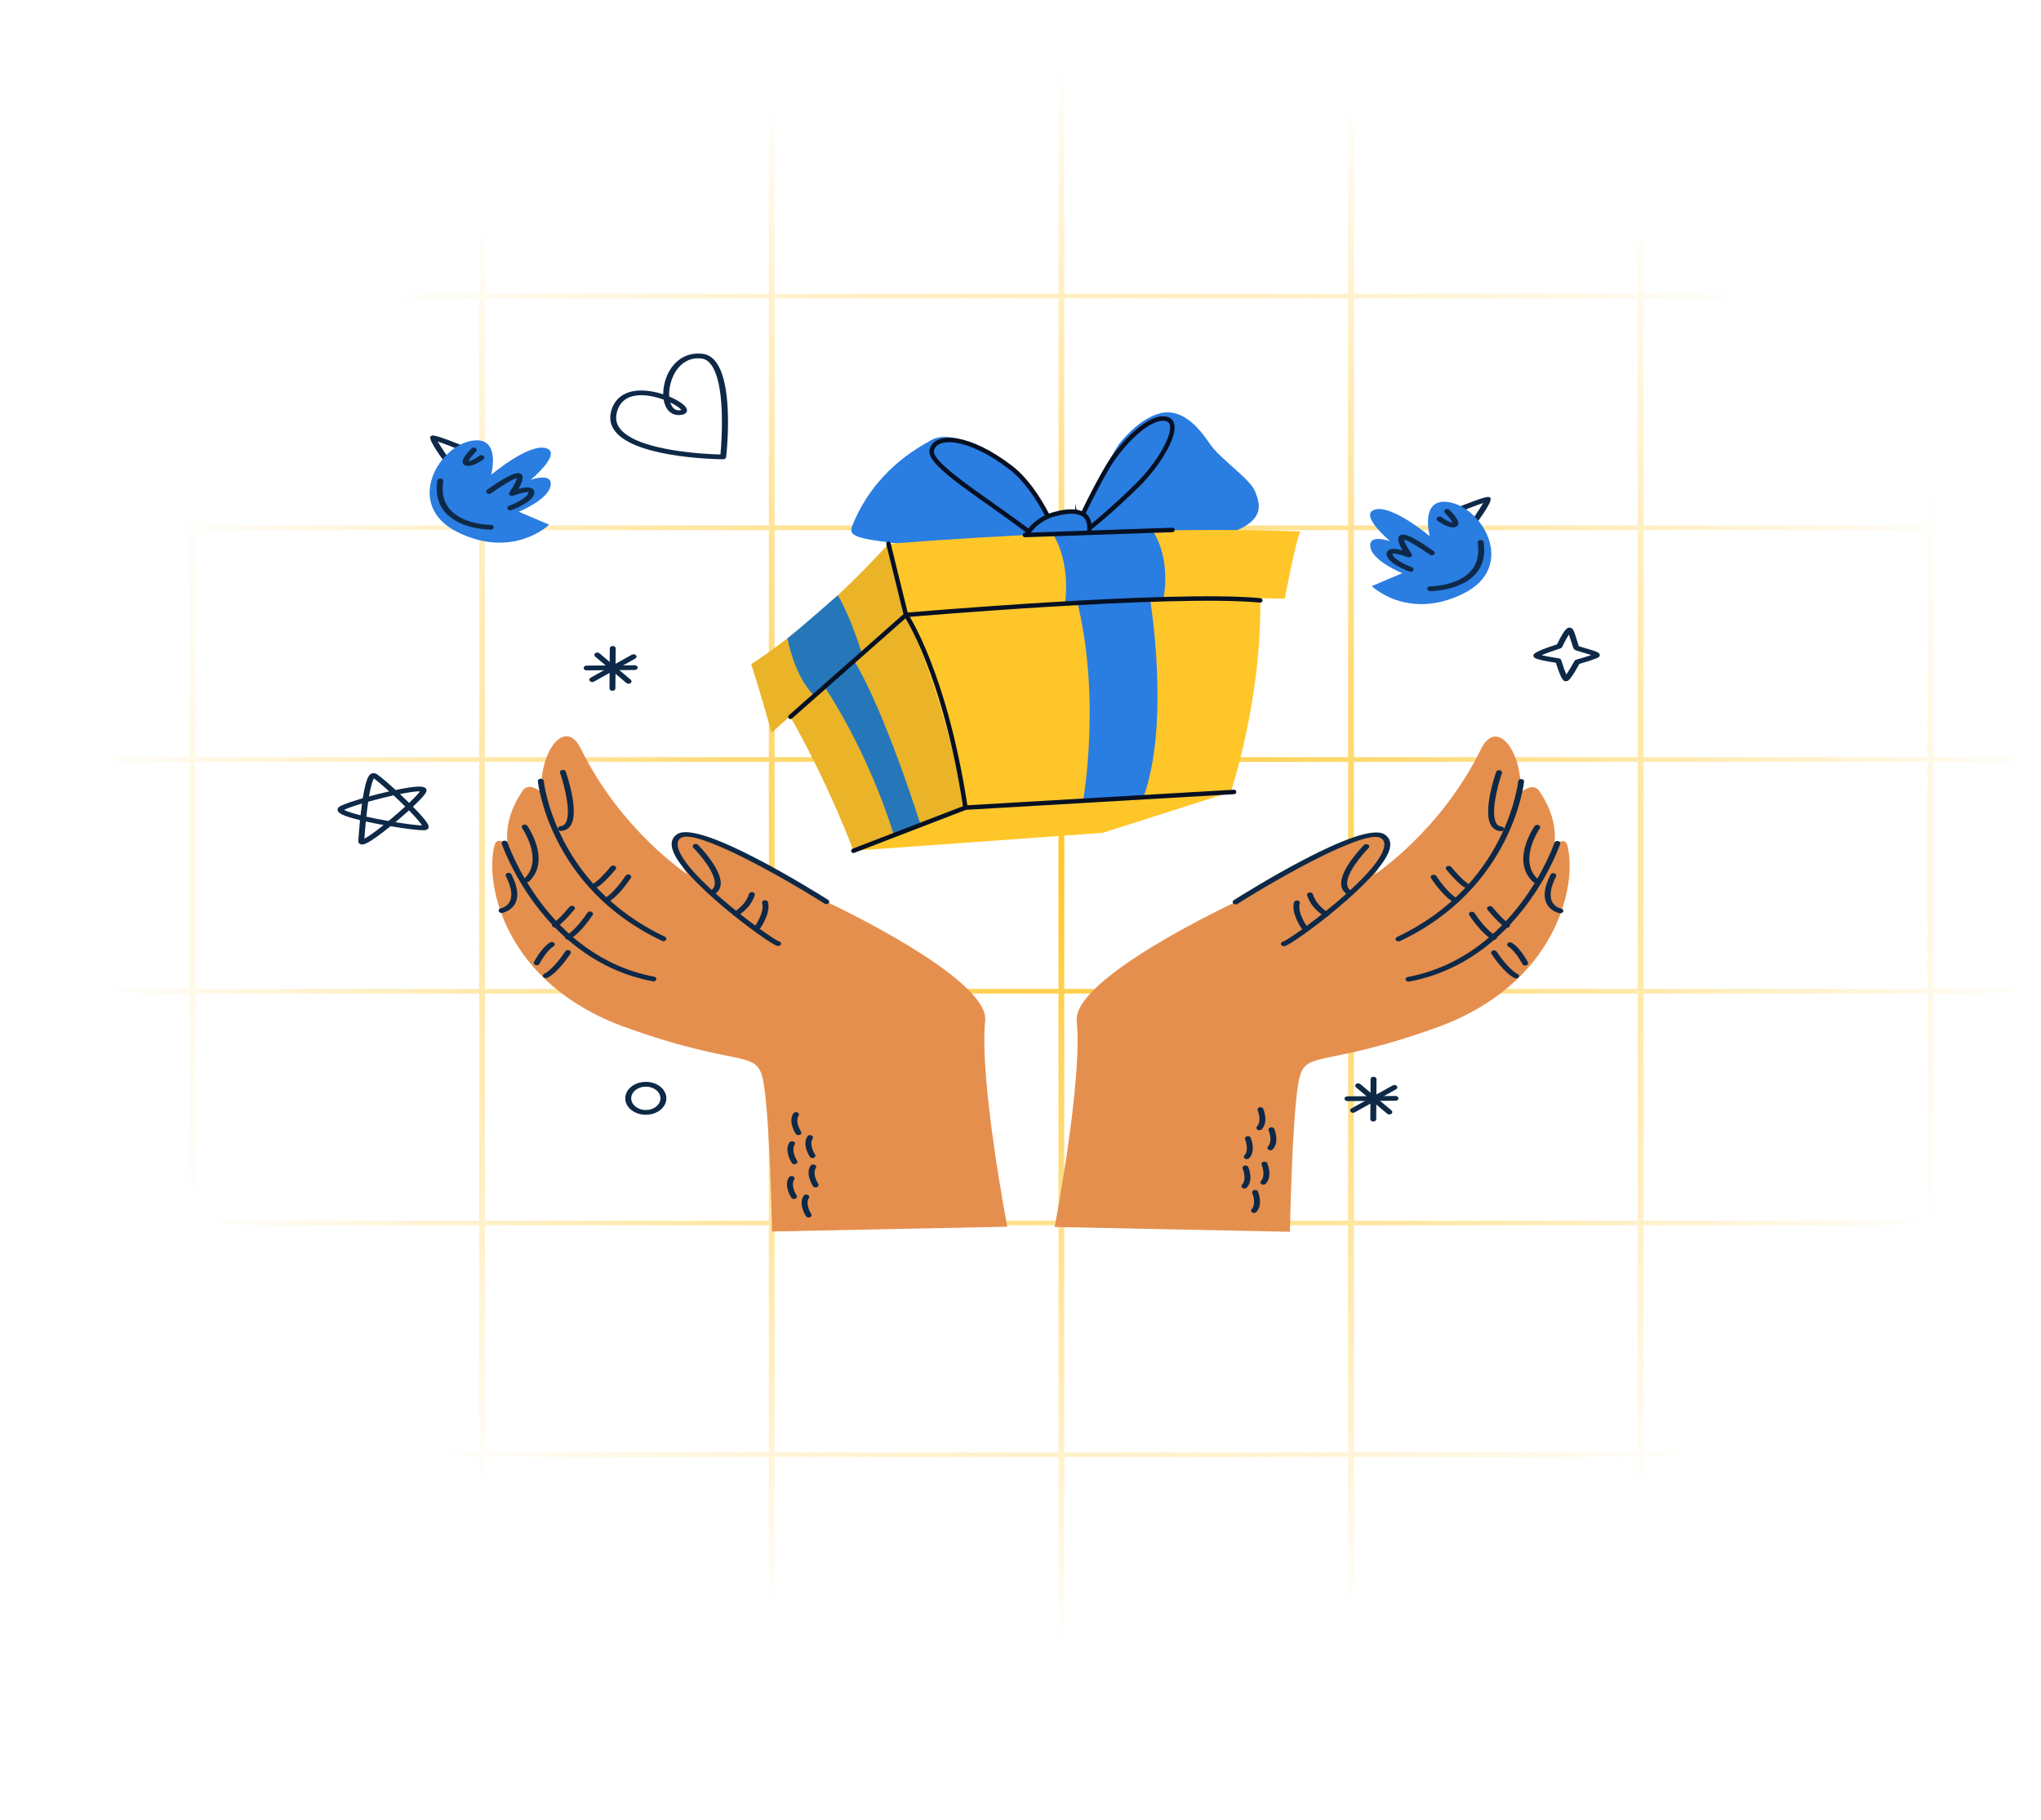 <svg viewBox="0 0 914 815" xmlns="http://www.w3.org/2000/svg" xmlns:xlink="http://www.w3.org/1999/xlink"><clipPath id="a"><path d="m0 0h914v815h-914z"/></clipPath><radialGradient id="b" cx="482.8" cy="370.5" gradientTransform="matrix(.81 0 0 .65 85.71 142.66)" gradientUnits="userSpaceOnUse" r="544.72"><stop offset="0" stop-color="#ffc629"/><stop offset="1" stop-color="#ffc629" stop-opacity="0"/></radialGradient><g clip-path="url(#a)"><path d="m1123.83-179.75h-1298.36v1040.7h1300.95v-1040.7zm-131 2.08v101.68h-127.11v-101.68zm-518.83 518.79v101.68h-127.11v-101.68zm-127.11-2.08v-101.68h127.11v101.68zm129.71 2.08h127.11v101.68h-127.11zm0-2.08v-101.68h127.11v101.68zm0-103.76v-101.68h127.11v101.68zm-2.59 0h-127.11v-101.68h127.11zm-129.71 0h-127.11v-101.68h127.11zm0 2.08v101.68h-127.11v-101.68zm0 103.76v101.68h-127.11v-101.68zm0 103.76v101.68h-127.11v-101.68zm2.59 0h127.11v101.68h-127.11zm129.71 0h127.11v101.68h-127.11zm129.71 0h127.11v101.68h-127.11zm0-2.08v-101.68h127.11v101.68zm0-103.76v-101.68h127.11v101.68zm0-103.76v-101.68h127.11v101.68zm0-103.76v-101.67h127.11v101.68h-127.11zm-2.59 0h-127.11v-101.67h127.11v101.68zm-129.71 0h-127.11v-101.67h127.11v101.68zm-129.71 0h-127.11v-101.67h127.11v101.68zm-129.71 0h-127.11v-101.67h127.11v101.68zm0 2.08v101.68h-127.11v-101.68zm0 103.76v101.68h-127.11v-101.68zm0 103.76v101.68h-127.11v-101.68zm0 103.76v101.68h-127.11v-101.68zm0 103.76v101.68h-127.11v-101.68zm2.59 0h127.11v101.68h-127.11zm129.71 0h127.11v101.68h-127.11zm129.71 0h127.11v101.68h-127.11zm129.71 0h127.11v101.68h-127.11zm129.71 0h127.11v101.68h-127.11zm0-2.08v-101.68h127.11v101.68zm0-103.76v-101.68h127.11v101.68zm0-103.76v-101.68h127.11v101.68zm0-103.76v-101.68h127.11v101.68zm0-103.76v-101.67h127.11v101.68h-127.11zm0-103.76v-101.68h127.11v101.69h-127.11zm-2.59 0h-127.11v-101.68h127.11v101.69zm-129.71 0h-127.11v-101.68h127.11v101.69zm-129.71 0h-127.11v-101.68h127.11v101.69zm-129.71 0h-127.11v-101.68h127.11v101.69zm-129.71 0h-127.11v-101.68h127.11v101.69zm-129.71 0h-127.11v-101.68h127.11v101.69zm0 2.08v101.68h-127.11v-101.67h127.11zm0 103.76v101.68h-127.11v-101.68zm0 103.76v101.68h-127.11v-101.68zm0 103.76v101.68h-127.11v-101.68zm0 103.76v101.68h-127.11v-101.68zm0 103.76v101.68h-127.11v-101.68zm0 103.76v101.68h-127.11v-101.68zm2.59 0h127.11v101.68h-127.11zm129.71 0h127.11v101.68h-127.11zm129.71 0h127.11v101.68h-127.11zm129.71 0h127.11v101.68h-127.11zm129.71 0h127.11v101.68h-127.11zm129.71 0h127.11v101.68h-127.11zm129.71 0h127.11v101.68h-127.11zm0-2.08v-101.68h127.11v101.68zm0-103.76v-101.68h127.11v101.68zm0-103.76v-101.68h127.11v101.68zm0-103.76v-101.68h127.11v101.68zm0-103.76v-101.68h127.11v101.68zm0-103.76v-101.67h127.11v101.68h-127.11zm0-103.76v-101.68h127.11v101.69h-127.11zm-2.59-205.44v101.68h-127.11v-101.68zm-129.71 0v101.68h-127.11v-101.68zm-129.71 0v101.68h-127.11v-101.68zm-129.71 0v101.68h-127.11v-101.68zm-129.71 0v101.68h-127.11v-101.68zm-129.71 0v101.68h-127.11v-101.68zm-129.71 0v101.68h-127.11v-101.68zm-256.82 0h127.12v101.68h-127.11v-101.68zm0 103.76h127.12v101.69h-127.11v-101.68zm0 103.76h127.12v101.68h-127.11v-101.67zm0 103.76h127.12v101.68h-127.11v-101.68zm0 103.76h127.12v101.68h-127.11v-101.68zm0 103.76h127.12v101.68h-127.11v-101.68zm0 103.76h127.12v101.68h-127.11v-101.68zm0 103.76h127.12v101.68h-127.11v-101.68zm0 103.76h127.12v101.68h-127.11v-101.68zm0 206.48v-102.72h127.12v102.72h-127.11zm129.71 0v-102.72h127.11v102.72h-127.11zm129.71 0v-102.72h127.11v102.72zm129.71 0v-102.72h127.11v102.72zm129.71 0v-102.72h127.11v102.72zm129.71 0v-102.72h127.11v102.72zm129.71 0v-102.72h127.11v102.72zm129.71 0v-102.72h127.11v102.72zm129.71 0v-102.72h127.11v102.72zm258.11 0h-128.41v-102.72h128.41zm0-104.8h-128.41v-101.68h128.41zm0-103.76h-128.41v-101.68h128.41zm0-103.76h-128.41v-101.68h128.41zm0-103.76h-128.41v-101.68h128.41zm0-103.76h-128.41v-101.68h128.41zm0-103.76h-128.41v-101.68h128.41zm0-103.76h-128.41v-101.67h128.41v101.68zm0-103.76h-128.41v-101.68h128.41v101.69zm0-103.76h-128.41v-101.68h128.41z" fill="url(#b)"/></g><path d="m274.26 309.31c-.74 0-1.33-.48-1.32-1.07l.13-17.93c0-.59.6-1.06 1.33-1.06.74 0 1.33.48 1.32 1.07l-.13 17.93c0 .59-.6 1.06-1.33 1.06z" fill="#0e2947"/><path d="m265.23 305.4c-.42 0-.83-.16-1.09-.46-.42-.48-.27-1.15.33-1.48l18.5-10.32c.6-.33 1.43-.22 1.85.26s.27 1.15-.33 1.48l-18.5 10.32c-.23.13-.5.19-.76.19z" fill="#0e2947"/><path d="m281.48 306.15c-.35 0-.7-.11-.97-.33l-13.99-11.83c-.5-.43-.48-1.1.05-1.51.54-.41 1.38-.38 1.88.04l13.99 11.83c.5.43.48 1.1-.05 1.51-.26.2-.59.29-.92.29z" fill="#0e2947"/><path d="m262.7 300.16c-.73 0-1.32-.47-1.33-1.05 0-.59.58-1.07 1.32-1.08l21.55-.16c.74 0 1.33.47 1.34 1.05 0 .59-.58 1.07-1.32 1.08l-21.55.16z" fill="#0e2947"/><path d="m289.21 499.15h-.04c-5.08-.02-9.19-3.33-9.17-7.4.02-4.04 4.15-7.33 9.21-7.33 2.5 0 4.81.78 6.54 2.18s2.68 3.25 2.67 5.22c-.02 4.04-4.16 7.33-9.21 7.33zm.03-12.6c-3.62 0-6.56 2.34-6.57 5.21-.02 2.89 2.91 5.25 6.51 5.26l.03 1.07v-1.07c3.59 0 6.53-2.34 6.55-5.21 0-1.4-.67-2.71-1.9-3.71-1.23-.99-2.87-1.54-4.62-1.55z" fill="#0e2947"/><path d="m614.97 502.18c-.74 0-1.33-.48-1.32-1.07l.13-17.93c0-.59.6-1.06 1.33-1.06.74 0 1.33.48 1.32 1.07l-.13 17.93c0 .59-.6 1.06-1.33 1.06z" fill="#0e2947"/><path d="m605.94 498.26c-.42 0-.83-.16-1.09-.46-.42-.48-.27-1.15.33-1.48l18.5-10.32c.6-.33 1.43-.22 1.85.26s.27 1.15-.33 1.48l-18.5 10.32c-.23.13-.5.19-.76.19z" fill="#0e2947"/><path d="m622.19 499.02c-.35 0-.7-.11-.97-.33l-13.99-11.83c-.5-.43-.48-1.1.05-1.51.54-.41 1.38-.38 1.88.04l13.99 11.83c.5.43.48 1.1-.05 1.51-.26.2-.59.29-.92.29z" fill="#0e2947"/><path d="m603.41 493.02c-.73 0-1.32-.47-1.33-1.05 0-.59.58-1.07 1.32-1.08l21.55-.16c.74 0 1.33.47 1.34 1.05 0 .59-.58 1.07-1.32 1.08l-21.55.16z" fill="#0e2947"/><path d="m162.19 378.13c-.95 0-1.67-.54-1.75-1.31 0-.18.26-4.4.78-9.59-8.4-2.04-9.81-3.32-10.04-4.41-.07-.31-.1-1.1 1.01-1.74 2.05-1.17 7.02-2.72 10.26-3.66 1.64-10.36 3.26-11.23 4.91-11.23.32 0 .8.07 1.3.38 1.67 1.06 5.39 4.31 8.51 7.16 3.5-.73 7.9-1.53 10.55-1.53 1.44 0 2.32.23 2.86.73.36.34.51.79.42 1.25-.08.41-.33 1.62-6.07 7.01 7.56 7.68 7.17 8.84 6.96 9.48-.14.43-.51.76-1.02.92-.34.11-.77.15-1.41.15-2.39 0-8.07-.7-14.58-1.8-10.05 8.17-12.02 8.17-12.68 8.17zm1.64-10.3c-.33 3.3-.54 6.16-.65 7.71 1.41-.76 4.13-2.55 8.6-6.12-2.83-.51-5.53-1.05-7.95-1.59zm13.23.31c5.13.82 9.72 1.39 11.93 1.47-.52-.87-1.94-2.78-5.84-6.77-1.89 1.72-3.98 3.54-6.08 5.3zm-13.01-2.48c2.96.67 6.35 1.34 9.94 1.96 2.58-2.12 5.19-4.39 7.47-6.48-1.62-1.61-3.4-3.32-5.22-5.01-3.65.8-7.62 1.8-11.35 2.85-.29 2-.57 4.24-.84 6.69zm-9.95-3.05c.64.39 2.44 1.22 7.35 2.44.21-1.88.42-3.64.65-5.26-3.73 1.11-6.59 2.13-7.99 2.82zm25-7.08c1.43 1.34 2.82 2.68 4.12 3.97 2.9-2.76 4.3-4.37 4.85-5.16-.1 0-.22 0-.36 0-1.71 0-4.72.42-8.61 1.2zm-11.65-6.98c-.43.67-1.27 2.59-2.2 8.07 2.99-.82 6.1-1.6 9.04-2.27-2.93-2.66-5.49-4.83-6.85-5.8z" fill="#0e2947"/><path d="m701.27 305.02c-.98 0-1.92 0-4.51-8.26-8.76-1.35-9.5-2.14-9.78-2.45-.25-.27-.35-.75-.24-1.07.16-.45.53-1.49 10.53-4.72 3.59-7.49 4.81-7.49 5.62-7.49.42 0 1 .24 1.25.51.64.69 1.23 2.48 2.11 5.36.28.9.61 1.98.8 2.46.53.19 1.68.52 2.64.79 5.14 1.47 6.47 1.98 6.71 2.96.09.37-.14.91-.49 1.16-1.04.75-6.02 2.23-8.62 2.97-4.24 7.71-5.14 7.75-5.94 7.78-.02 0-.05 0-.08 0zm-10.9-11.63c1.75.4 4.94.98 7.72 1.4.51.08.92.39 1.05.79.71 2.31 1.64 4.93 2.31 6.43.97-1.4 2.44-3.87 3.63-6.05.15-.27.43-.48.78-.58 2.38-.67 5.06-1.49 6.74-2.08-1.17-.39-2.77-.85-3.8-1.15-2.94-.84-3.49-1.02-3.87-1.43-.33-.35-.53-.95-1.27-3.32-.27-.89-.7-2.27-1.07-3.29-.87 1.33-2.09 3.6-3.04 5.6-.13.28-.41.5-.75.61-3.09.99-6.59 2.24-8.43 3.07z" fill="#0e2947"/><path d="m451.09 549.28s-12.61-65.55-9.91-92.21c1.96-19.33-71.14-53.31-71.14-53.31s11.71 6.48-32.42-18.01c-56.02-31.1-29.72 5.76-29.72 5.76s-29.72-19.45-47.73-56.19c-10.3-21.01-30.62 21.61-6.3 45.38 24.31 23.77-11.07-39.35-19.81-26.65-24.31 35.3 22.51 63.39 22.51 63.39s-31.77-51.77-35.12-38.9c-4.5 17.29 4.5 61.95 58.53 81.4s59.43 8.64 62.14 25.93c2.7 17.29 3.6 65.55 3.6 65.55l105.36-2.16z" fill="#e58f4e"/><path d="m297.1 421.4c-.23 0-.46-.05-.67-.15-50.44-23.78-55.54-70.96-55.58-71.43-.06-.59.49-1.1 1.22-1.14.74-.04 1.37.39 1.43.98.04.46 5.06 46.56 54.28 69.76.63.3.84.95.47 1.46-.25.34-.69.52-1.15.52z" fill="#0e2947"/><path d="m292.6 439.41c-.1 0-.2 0-.31-.03-49.73-9.4-67.45-61.11-67.62-61.64-.19-.57.23-1.15.95-1.3.71-.15 1.44.19 1.63.76.17.51 17.49 51 65.66 60.11.72.14 1.16.71.99 1.28-.15.49-.69.82-1.3.82z" fill="#0e2947"/><path d="m348.44 423.56c-.11 0-.21-.01-.32-.03-3.75-.72-43.73-30.14-47.1-43.65-.91-3.65.86-5.55 2.5-6.51 10.42-6.07 61.55 25.9 67.35 29.56.58.36.67 1.03.22 1.5-.45.46-1.29.54-1.87.17-21.28-13.45-57.51-33.36-64.13-29.51-1.34.78-1.86 2-1.59 3.74 2.01 12.73 41.88 41.56 45.3 42.65.72.14 1.12.7.95 1.28-.15.49-.71.81-1.32.81z" fill="#0e2947"/><path d="m318.72 400.87c-.44 0-.86-.17-1.12-.48-.4-.49-.22-1.15.39-1.47 1.14-.59 1.8-1.43 2.03-2.56.99-4.93-6.55-13.78-9.55-16.77-.46-.46-.37-1.13.21-1.5s1.41-.29 1.87.17c.47.47 11.48 11.58 10.1 18.44-.35 1.74-1.43 3.08-3.21 4.01-.22.12-.48.17-.72.17z" fill="#0e2947"/><path d="m329.53 410.23c-.43 0-.85-.17-1.11-.47-.41-.49-.25-1.15.36-1.48.05-.03 5.01-2.75 6.65-8.02.18-.57.9-.92 1.61-.77.71.14 1.15.72.97 1.29-1.9 6.09-7.52 9.15-7.76 9.27s-.48.18-.74.18z" fill="#0e2947"/><path d="m339.43 415.99c-.22 0-.44-.04-.64-.13-.64-.28-.87-.93-.52-1.45.04-.06 4.23-6.17 3.02-10.03-.18-.57.25-1.15.97-1.29.71-.14 1.44.2 1.61.77 1.46 4.68-3.08 11.3-3.28 11.58-.24.35-.7.55-1.16.55z" fill="#0e2947"/><path d="m251.18 372.05c-.68 0-1.26-.41-1.32-.96-.07-.59.47-1.11 1.2-1.16.78-.06 1.37-.35 1.86-.92 3.44-4-.36-17.92-2.12-22.94-.2-.57.22-1.15.92-1.31.71-.16 1.44.17 1.64.74.68 1.95 6.5 19.18 1.75 24.72-.93 1.08-2.25 1.72-3.8 1.84-.04 0-.09 0-.13 0z" fill="#0e2947"/><path d="m235.87 395.1c-.3 0-.61-.08-.86-.25-.56-.38-.64-1.05-.16-1.5 8.76-8.34-.94-22.42-1.04-22.57-.36-.51-.13-1.16.51-1.45s1.45-.11 1.81.41c.44.63 10.69 15.52.76 24.98-.26.25-.64.38-1.02.38z" fill="#0e2947"/><path d="m266.94 397.26c-.45 0-.89-.18-1.14-.52-.37-.5-.18-1.14.43-1.45.09-.05 2.31-1.32 7.26-7.25.41-.49 1.23-.62 1.85-.3.61.33.78.99.37 1.48-5.41 6.49-7.82 7.76-8.08 7.89-.21.1-.45.15-.68.15z" fill="#0e2947"/><path d="m248.48 415.27c-.45 0-.89-.18-1.14-.52-.37-.5-.18-1.14.43-1.45.09-.05 2.31-1.32 7.26-7.25.41-.49 1.23-.62 1.85-.3.61.33.78.99.37 1.48-5.41 6.49-7.82 7.76-8.08 7.89-.21.1-.45.15-.68.15z" fill="#0e2947"/><path d="m271.44 404.11c-.45 0-.89-.18-1.14-.52-.38-.5-.17-1.16.46-1.46 3.43-1.65 7.96-7.79 9.41-10.03.34-.52 1.14-.72 1.8-.45.65.27.9.92.56 1.44-.23.35-5.63 8.58-10.4 10.87-.21.1-.45.15-.68.15z" fill="#0e2947"/><path d="m254.33 420.68c-.45 0-.89-.18-1.14-.52-.38-.5-.17-1.16.46-1.46 3.43-1.64 7.95-7.79 9.41-10.02.34-.52 1.15-.72 1.8-.45s.9.92.56 1.44c-.23.35-5.63 8.58-10.4 10.86-.21.1-.45.15-.68.15z" fill="#0e2947"/><path d="m244.43 437.97c-.45 0-.89-.18-1.14-.52-.38-.5-.17-1.16.46-1.46 3.43-1.65 7.96-7.79 9.41-10.03.34-.52 1.14-.72 1.8-.45.65.27.9.92.56 1.44-.23.35-5.63 8.58-10.4 10.87-.21.1-.45.15-.68.15z" fill="#0e2947"/><path d="m224.61 408.79c-.61 0-1.16-.34-1.3-.84-.15-.57.3-1.14 1.01-1.27.13-.02 2.37-.48 3.69-2.54 1.68-2.61 1.16-6.71-1.48-11.87-.28-.55.05-1.17.73-1.39.68-.23 1.46.04 1.74.58 3.01 5.87 3.46 10.48 1.34 13.71-1.93 2.94-5.3 3.56-5.44 3.58-.1.02-.19.02-.28.02z" fill="#0e2947"/><path d="m240.37 432.2c-.17 0-.34-.03-.51-.08-.68-.22-1-.85-.72-1.39.13-.26 3.34-6.42 7.19-8.73.59-.35 1.42-.26 1.86.21s.32 1.14-.27 1.49c-2.71 1.63-5.48 6.21-6.32 7.84-.21.41-.71.66-1.23.66z" fill="#0e2947"/><path d="m355.77 521.28c-.48 0-.94-.21-1.18-.57-.15-.22-3.57-5.48-1.06-9.16.35-.52 1.16-.71 1.8-.43.65.28.89.93.54 1.44-1.52 2.24.26 5.92 1.08 7.15.34.52.1 1.16-.55 1.44-.2.08-.41.12-.62.12z" fill="#0e2947"/><path d="m357.54 508.25c-.48 0-.94-.21-1.18-.57-.15-.22-3.56-5.48-1.06-9.16.35-.52 1.16-.71 1.8-.43.65.28.89.93.54 1.44-1.52 2.24.26 5.92 1.08 7.15.34.52.1 1.16-.55 1.44-.2.08-.41.12-.62.12z" fill="#0e2947"/><path d="m365.25 531.68c-.48 0-.94-.21-1.18-.57-.15-.22-3.56-5.48-1.06-9.16.35-.52 1.16-.71 1.8-.43.65.28.89.93.54 1.44-1.52 2.24.26 5.92 1.08 7.15.34.52.1 1.16-.55 1.44-.2.08-.41.12-.62.12z" fill="#0e2947"/><path d="m355.57 536.87c-.48 0-.94-.21-1.18-.57-.15-.22-3.57-5.48-1.06-9.17.35-.52 1.16-.71 1.8-.43.65.28.89.93.54 1.44-1.51 2.23.27 5.92 1.08 7.15.34.52.09 1.16-.56 1.44-.2.08-.41.12-.62.12z" fill="#0e2947"/><path d="m362.13 545.16c-.48 0-.94-.21-1.18-.57-.15-.22-3.57-5.48-1.06-9.16.35-.52 1.16-.71 1.8-.43.65.28.89.93.54 1.44-1.52 2.24.26 5.92 1.08 7.15.34.52.1 1.16-.55 1.44-.2.08-.41.12-.62.12z" fill="#0e2947"/><path d="m363.83 518.54c-.48 0-.94-.21-1.18-.57-.15-.22-3.57-5.48-1.06-9.16.35-.52 1.16-.71 1.8-.43s.89.93.54 1.44c-1.52 2.24.26 5.92 1.08 7.15.34.52.1 1.16-.55 1.44-.2.08-.41.12-.62.12z" fill="#0e2947"/><path d="m472.28 549.41s12.61-65.55 9.91-92.21c-1.96-19.33 71.14-53.31 71.14-53.31s-11.71 6.48 32.42-18.01c56.02-31.1 29.72 5.76 29.72 5.76s29.72-19.45 47.73-56.19c10.3-21.01 30.62 21.61 6.3 45.38-24.31 23.77 11.07-39.35 19.81-26.65 24.31 35.3-22.51 63.39-22.51 63.39s31.77-51.77 35.12-38.9c4.5 17.29-4.5 61.95-58.53 81.4s-59.43 8.64-62.14 25.93c-2.7 17.29-3.6 65.55-3.6 65.55l-105.36-2.16z" fill="#e58f4e"/><g fill="#0e2947"><path d="m626.27 421.53c-.46 0-.9-.19-1.15-.52-.37-.51-.16-1.16.47-1.46 49.26-23.22 54.24-69.3 54.28-69.76.06-.59.68-1.02 1.43-.98.73.04 1.28.56 1.22 1.14-.05.47-5.14 47.65-55.58 71.43-.21.1-.44.15-.67.15z"/><path d="m630.77 439.54c-.6 0-1.15-.33-1.3-.82-.17-.57.27-1.15.99-1.28 48.2-9.11 65.49-59.6 65.66-60.11.19-.57.92-.9 1.63-.76.71.15 1.13.73.95 1.3-.17.52-17.89 52.23-67.62 61.64-.1.02-.21.03-.31.03z"/><path d="m574.94 423.69c-.6 0-1.15-.33-1.29-.82-.17-.57.27-1.15.99-1.28 3.36-1.07 43.23-29.9 45.24-42.63.27-1.73-.24-2.96-1.59-3.74-6.63-3.85-42.85 16.06-64.13 29.51-.58.37-1.41.29-1.87-.17s-.36-1.13.22-1.5c5.8-3.67 56.93-35.64 67.35-29.56 1.64.96 3.41 2.86 2.5 6.51-3.37 13.51-43.35 42.94-47.1 43.65-.1.02-.21.03-.31.03z"/><path d="m604.65 401c-.25 0-.5-.06-.72-.17-1.78-.92-2.86-2.27-3.21-4.01-1.38-6.87 9.63-17.97 10.1-18.44.46-.46 1.3-.53 1.87-.17.57.37.67 1.04.21 1.5-2.99 2.99-10.54 11.84-9.55 16.77.23 1.13.89 1.97 2.03 2.56.62.32.79.98.39 1.47-.26.31-.68.48-1.12.48z"/><path d="m593.85 410.36c-.25 0-.51-.06-.74-.18-.24-.13-5.85-3.18-7.76-9.27-.18-.57.25-1.15.97-1.29.71-.15 1.44.2 1.61.77 1.66 5.3 6.6 7.99 6.65 8.02.61.33.78.99.37 1.48-.26.31-.68.47-1.11.47z"/><path d="m583.94 416.13c-.47 0-.92-.2-1.16-.55-.2-.28-4.74-6.9-3.28-11.58.18-.57.9-.92 1.61-.77.71.14 1.15.72.97 1.29-1.21 3.86 2.98 9.97 3.02 10.03.36.51.12 1.16-.52 1.45-.21.09-.43.13-.64.13z"/><path d="m672.2 372.18s-.08 0-.13 0c-1.56-.12-2.87-.75-3.8-1.84-4.76-5.54 1.07-22.78 1.75-24.72.2-.57.94-.89 1.64-.74.71.16 1.12.75.92 1.31-1.75 5.02-5.55 18.94-2.12 22.95.49.57 1.08.86 1.86.92.73.06 1.27.58 1.2 1.16-.07.55-.64.96-1.32.96z"/><path d="m687.5 395.24c-.38 0-.76-.13-1.02-.38-9.93-9.46.32-24.35.76-24.98.36-.51 1.17-.7 1.81-.41s.87.94.51 1.45c-.1.14-9.79 14.24-1.04 22.57.47.45.4 1.12-.16 1.5-.25.17-.55.25-.86.25z"/><path d="m656.42 397.4c-.23 0-.46-.05-.67-.15-.26-.12-2.66-1.39-8.08-7.89-.41-.49-.24-1.15.37-1.48s1.44-.19 1.85.3c5.03 6.03 7.24 7.24 7.26 7.26.6.32.79.97.4 1.46-.25.32-.68.5-1.13.5z"/><path d="m674.88 415.41c-.23 0-.46-.05-.67-.15-.26-.12-2.66-1.39-8.08-7.89-.41-.49-.24-1.15.37-1.48s1.44-.19 1.85.3c5.03 6.03 7.24 7.24 7.26 7.26.6.32.79.97.4 1.46-.25.32-.68.5-1.13.5z"/><path d="m651.93 404.24c-.23 0-.47-.05-.68-.15-4.77-2.29-10.17-10.52-10.4-10.86-.34-.52-.09-1.16.56-1.44.66-.27 1.46-.07 1.8.45 1.46 2.23 5.98 8.38 9.41 10.02.63.3.83.96.46 1.46-.25.33-.69.52-1.14.52z"/><path d="m669.04 420.81c-.23 0-.47-.05-.68-.15-4.77-2.29-10.17-10.52-10.4-10.87-.34-.52-.09-1.16.56-1.44.66-.27 1.46-.07 1.8.45 1.46 2.23 5.98 8.38 9.41 10.03.63.3.83.96.46 1.46-.25.33-.69.52-1.14.52z"/><path d="m678.95 438.1c-.23 0-.47-.05-.68-.15-4.77-2.29-10.17-10.52-10.4-10.87-.34-.52-.09-1.16.56-1.44.66-.27 1.46-.07 1.8.45 1.46 2.23 5.98 8.38 9.41 10.03.63.3.83.96.46 1.46-.25.33-.69.52-1.14.52z"/><path d="m698.76 408.92c-.09 0-.19 0-.28-.02-.14-.02-3.51-.64-5.44-3.58-2.12-3.23-1.67-7.84 1.34-13.71.28-.54 1.06-.81 1.74-.58.68.22 1.01.84.73 1.39-2.66 5.19-3.16 9.3-1.45 11.91 1.34 2.04 3.63 2.49 3.65 2.49.72.12 1.18.69 1.02 1.27-.14.5-.69.84-1.3.84z"/><path d="m683 432.34c-.52 0-1.02-.25-1.23-.66-.03-.06-3.06-5.88-6.32-7.84-.59-.35-.71-1.02-.27-1.49s1.28-.57 1.86-.21c3.85 2.31 7.05 8.47 7.19 8.73.28.54-.04 1.17-.72 1.39-.17.05-.34.08-.51.08z"/><path d="m565.77 530.45c-.28 0-.56-.07-.8-.22-.59-.35-.7-1.02-.26-1.49 1.91-2.02.85-5.88.28-7.2-.24-.56.13-1.16.82-1.36.7-.18 1.45.1 1.69.66.1.24 2.5 5.84-.67 9.19-.26.28-.66.42-1.06.42z"/><path d="m561.57 543.11c-.28 0-.56-.07-.8-.22-.59-.35-.7-1.02-.26-1.49 1.91-2.02.85-5.88.28-7.2-.24-.56.13-1.16.82-1.36.7-.18 1.45.1 1.69.66.1.24 2.5 5.84-.67 9.19-.26.28-.66.42-1.06.42z"/><path d="m558.35 519.03c-.28 0-.56-.07-.8-.22-.59-.36-.7-1.02-.26-1.49 1.91-2.02.85-5.88.28-7.2-.24-.56.13-1.16.82-1.36.7-.19 1.45.1 1.69.66.1.24 2.49 5.84-.67 9.19-.26.28-.66.42-1.06.42z"/><path d="m568.9 515.05c-.28 0-.56-.07-.8-.22-.59-.36-.7-1.02-.26-1.49 1.92-2.03.85-5.89.28-7.2-.24-.56.12-1.16.82-1.36.69-.19 1.45.1 1.7.66.1.24 2.49 5.84-.67 9.19-.26.28-.66.42-1.06.42z"/><path d="m563.97 506.07c-.28 0-.56-.07-.8-.22-.59-.35-.7-1.02-.26-1.49 1.91-2.02.85-5.88.28-7.2-.24-.56.13-1.16.82-1.36.7-.18 1.45.1 1.69.66.1.24 2.5 5.84-.67 9.19-.26.28-.66.42-1.06.42z"/><path d="m557.28 532.18c-.28 0-.56-.07-.8-.22-.59-.35-.7-1.02-.26-1.49 1.91-2.02.85-5.88.28-7.2-.24-.56.13-1.16.82-1.36.7-.19 1.45.1 1.69.66.1.24 2.5 5.84-.67 9.19-.26.28-.66.42-1.06.42z"/><path d="m201.09 208.56c-.38 0-.75-.13-1.01-.39-.1-.1-8.54-11.12-7.3-12.65.72-.89 1.12-1.38 17.13 5.14.65.27.92.91.58 1.43-.33.52-1.14.73-1.78.46-4.69-1.91-9.87-3.91-12.71-4.86 1.69 2.88 5.51 8.44 6.17 9.17.42.47.32 1.13-.26 1.48-.25.15-.53.22-.82.22z"/></g><path d="m219.95 212.6s4.35-16.06-7.04-15.43c-15.78.87-32.8 28.88-7.92 41.13s40.93-3.37 40.93-3.37l-13.64-5.8s13.08-5.24 14.26-11.58-8.88-2.7-8.88-2.7 14.52-12.09 6.75-14.21-24.46 11.97-24.46 11.97z" fill="#2a7de1"/><path d="m209.62 208.62c-.36 0-.71-.04-1.04-.13-.67-.18-1.15-.58-1.35-1.12-.62-1.7 2.18-4.85 3.91-6.58.46-.46 1.29-.53 1.86-.17.57.37.67 1.03.21 1.49-1.65 1.65-3.08 3.53-3.37 4.38 1.1-.12 3.29-1.26 4.83-2.41.54-.4 1.37-.38 1.88.05.5.43.47 1.1-.06 1.5-1.02.76-4.22 2.98-6.87 2.98z" fill="#0e2947"/><path d="m228.5 228.5c-.5 0-.99-.23-1.21-.62-.3-.53 0-1.16.66-1.41 3.12-1.13 8.25-3.72 8.7-5.83.04-.19.02-.26.02-.26-.61-.27-3.95.45-6.83 1.55-.53.2-1.15.11-1.55-.23-.39-.34-.47-.85-.18-1.25 1.83-2.57 3.25-5.35 3.34-6.43-1.93.54-7.26 3.79-11.53 6.84-.55.39-1.39.35-1.87-.09-.49-.44-.44-1.11.11-1.5 12.1-8.64 14.2-7.56 14.89-7.2 1.63.84 1.32 3.13-.9 6.82 2.25-.6 4.8-.97 6.19-.14.47.28 1.21.95.94 2.24-.83 3.9-9.26 7.05-10.22 7.4-.18.06-.36.09-.55.09z" fill="#0e2947"/><path d="m219.77 237.15c-.74 0-12.06-.11-19.01-6.35-4.24-3.82-5.9-9.06-4.91-15.59.09-.58.76-.99 1.48-.93.73.07 1.24.6 1.16 1.18-.89 5.9.54 10.58 4.26 13.92 6.22 5.59 16.83 5.64 17.03 5.64.73 0 1.33.47 1.33 1.06s-.59 1.06-1.32 1.07z" fill="#0e2947"/><path d="m659.15 236.07c.38 0 .75-.13 1.01-.39.1-.1 8.54-11.12 7.3-12.65-.72-.89-1.12-1.38-17.13 5.14-.65.27-.92.91-.58 1.43.33.52 1.14.73 1.78.46 4.69-1.91 9.87-3.91 12.71-4.86-1.69 2.88-5.51 8.44-6.17 9.17-.42.47-.32 1.13.26 1.48.25.15.53.22.82.22z" fill="#0e2947"/><path d="m640.29 240.11s-4.35-16.06 7.04-15.43c15.78.87 32.8 28.88 7.92 41.13s-40.93-3.37-40.93-3.37l13.64-5.8s-13.08-5.24-14.26-11.58c-1.18-6.35 8.88-2.7 8.88-2.7s-14.52-12.09-6.75-14.21 24.46 11.97 24.46 11.97z" fill="#2a7de1"/><path d="m650.62 236.13c.36 0 .71-.04 1.04-.13.67-.18 1.15-.58 1.35-1.12.62-1.7-2.18-4.85-3.91-6.58-.46-.46-1.29-.53-1.86-.17-.57.37-.67 1.03-.21 1.49 1.65 1.65 3.08 3.53 3.37 4.38-1.1-.12-3.29-1.26-4.83-2.41-.54-.4-1.37-.38-1.88.05-.5.43-.47 1.1.06 1.5 1.02.76 4.22 2.98 6.87 2.98z" fill="#0e2947"/><path d="m631.74 256.02c.5 0 .99-.23 1.21-.62.3-.53 0-1.16-.66-1.41-3.12-1.13-8.25-3.72-8.7-5.83-.04-.19-.02-.26-.02-.26.61-.27 3.95.45 6.83 1.55.53.2 1.15.11 1.55-.23.39-.34.47-.85.18-1.25-1.83-2.57-3.25-5.35-3.34-6.43 1.93.54 7.26 3.79 11.53 6.84.55.39 1.39.35 1.87-.09.49-.44.44-1.11-.11-1.5-12.1-8.64-14.2-7.56-14.89-7.2-1.63.84-1.32 3.13.9 6.82-2.25-.6-4.8-.97-6.19-.14-.47.28-1.21.95-.94 2.24.83 3.9 9.26 7.05 10.22 7.4.18.06.36.09.55.09z" fill="#0e2947"/><path d="m640.47 264.66c.74 0 12.06-.11 19.01-6.35 4.24-3.82 5.9-9.06 4.91-15.59-.09-.58-.76-.99-1.48-.93-.73.07-1.24.6-1.16 1.18.89 5.9-.54 10.58-4.26 13.92-6.22 5.59-16.83 5.64-17.03 5.64-.73 0-1.33.47-1.33 1.06s.59 1.06 1.32 1.07z" fill="#0e2947"/><path d="m323.85 205.65h-.01c-1.47-.01-36.09-.37-47.16-11.18-2.95-2.88-3.99-6.24-3.09-10 1.48-6.21 6.31-9.63 13.59-9.63 3.02 0 6.44.6 9.82 1.71-.03-4.72 1.78-10.83 6.23-14.73 3.12-2.74 7.03-3.95 11.51-3.38 14.87 1.89 10.95 41.7 10.45 46.23-.06.55-.64.97-1.32.97zm-36.68-28.68c-6.03 0-9.73 2.66-10.98 7.91-.75 3.15.08 5.85 2.54 8.25 9.18 8.95 37.61 10.21 43.9 10.38.27-2.92.97-11.82.51-20.76-.71-13.68-3.85-21.56-8.83-22.2-3.58-.45-6.58.47-9.13 2.71-4.1 3.61-5.83 9.79-5.49 14.3 3.5 1.46 8.5 4.22 7.91 6.56-.15.6-.79 1.61-3.34 1.72-.03 0-.31.01-.32 0-3.56 0-6.05-2.57-6.75-6.91-3.45-1.27-6.98-1.97-10.01-1.97zm13.01 3.24c.52 1.64 1.59 3.51 3.75 3.51.94-.04 1.15-.16 1.15-.16-.1-.37-1.77-1.83-4.9-3.35z" fill="#0e2947"/><path d="m440.16 201.4s-14.34-9.18-22.98-4.4c-7.16 3.96-25.66 14.24-35.38 38.07-2.06 5.04.63 6.02 24.14 8.78 23.52 2.76 29.81 7.49 29.81 7.49s35.1-2.82 38.08-4.65c2.97-1.84-33.67-45.29-33.67-45.29z" fill="#2a7de1"/><path d="m474.3 242.6s-8.05-22.76-21.64-33.21c-18.77-14.45-33.87-15.2-35.43-7.67-1.57 7.53 34.87 27.84 52.05 43.4 4.39 3.97 6.36.9 5.02-2.51z" fill="#2a7de1" stroke="#061023" stroke-linecap="round" stroke-miterlimit="10" stroke-width="2"/><path d="m500.98 199.04s8.47-11.47 18.5-13.98 17.56 6.63 22.26 13.6 18.19 15.75 20.38 21.52 5.02 13.29-13.48 19.31-52.99 8.28-59.58 8.28-7.21-6.27-6.58-12.54 15.71-31.94 18.5-36.19z" fill="#2a7de1"/><path d="m482.48 235.23s7.23-15.55 13.49-26.09 18.8-23.33 26.33-21.57-1.88 18.81-12.86 29.6c-10.97 10.79-20.38 18.56-23.2 20.57s-3.76-2.51-3.76-2.51z" fill="#2a7de1" stroke="#061023" stroke-linecap="round" stroke-miterlimit="10" stroke-width="2"/><path d="m461.41 237.07s3.54-4.88 10.91-6.88c7.37-2.01 13.95-1.65 15.21 3.44 1.25 5.09-.63 7.85-3.76 9.35-3.14 1.5-15.04 2.67-21.16 2.34s-3.01-6.31-1.19-8.25z" fill="#2a7de1" stroke="#061023" stroke-linecap="round" stroke-miterlimit="10" stroke-width="2"/><path d="m405.7 275.33s16.62 33.86 26.65 86.29l-50.17 19.31s-10.66-29.1-28.22-59.95z" fill="#eab328"/><path d="m405.7 275.33s18.19 38.63 26.65 86.29l118.84-7.02s13.8-41.14 13.17-85.79c0 0-72.43-4.01-158.66 6.52z" fill="#ffc629"/><path d="m382.19 380.94 111.63-8.03 57.38-18.31-118.84 7.02z" fill="#ffc629"/><path d="m336.41 297.41s5.33 16.56 9.09 30.73c0 0 52.37-47.28 60.2-52.8l-7.84-31.86s-28.22 32.36-61.46 53.93z" fill="#eab328"/><path d="m352.64 285.81s3 16.9 11.74 25.38l21.44-19.02s-4.48-15.01-10.61-25.66c0 0-18.02 15.84-22.57 19.3z" fill="#2577ba"/><path d="m369.23 307.52s18.86 27.18 31.09 66.44l11.94-4.6s-16.04-51.3-30.08-73.99l-12.96 12.15z" fill="#2577ba"/><path d="m397.87 243.48 7.84 31.86s74-9.53 169.64-7.27c0 0 4.7-25.09 6.9-30.1 0 0-68.36-3.51-184.38 5.52z" fill="#ffc629"/><path d="m471.36 238.98s7.9 10.83 5.69 30.52c0 0 26.92-1.34 43.95-1.55 0 0 3.88-16.97-5.01-30.67l-44.62 1.7z" fill="#2a7de1"/><path d="m485.05 358.51s8.17-45.75-2.75-89.43l32.7-1.02s9.23 55.13-2.92 88.85z" fill="#2a7de1"/><path d="m353.97 320.99 51.74-45.65s118.86-10.28 158.66-6.52" fill="none" stroke="#061023" stroke-linecap="round" stroke-miterlimit="10" stroke-width="2"/><path d="m397.87 243.48 7.84 31.86s17.37 25.54 26.65 86.29" fill="none" stroke="#061023" stroke-linecap="round" stroke-miterlimit="10" stroke-width="2"/><path d="m382.19 380.94 50.17-19.32 120.27-7.02" fill="none" stroke="#061023" stroke-linecap="round" stroke-miterlimit="10" stroke-width="2"/><path d="m458.98 239.56 66.04-2.27" fill="none" stroke="#061023" stroke-linecap="round" stroke-miterlimit="10" stroke-width="2"/></svg>
